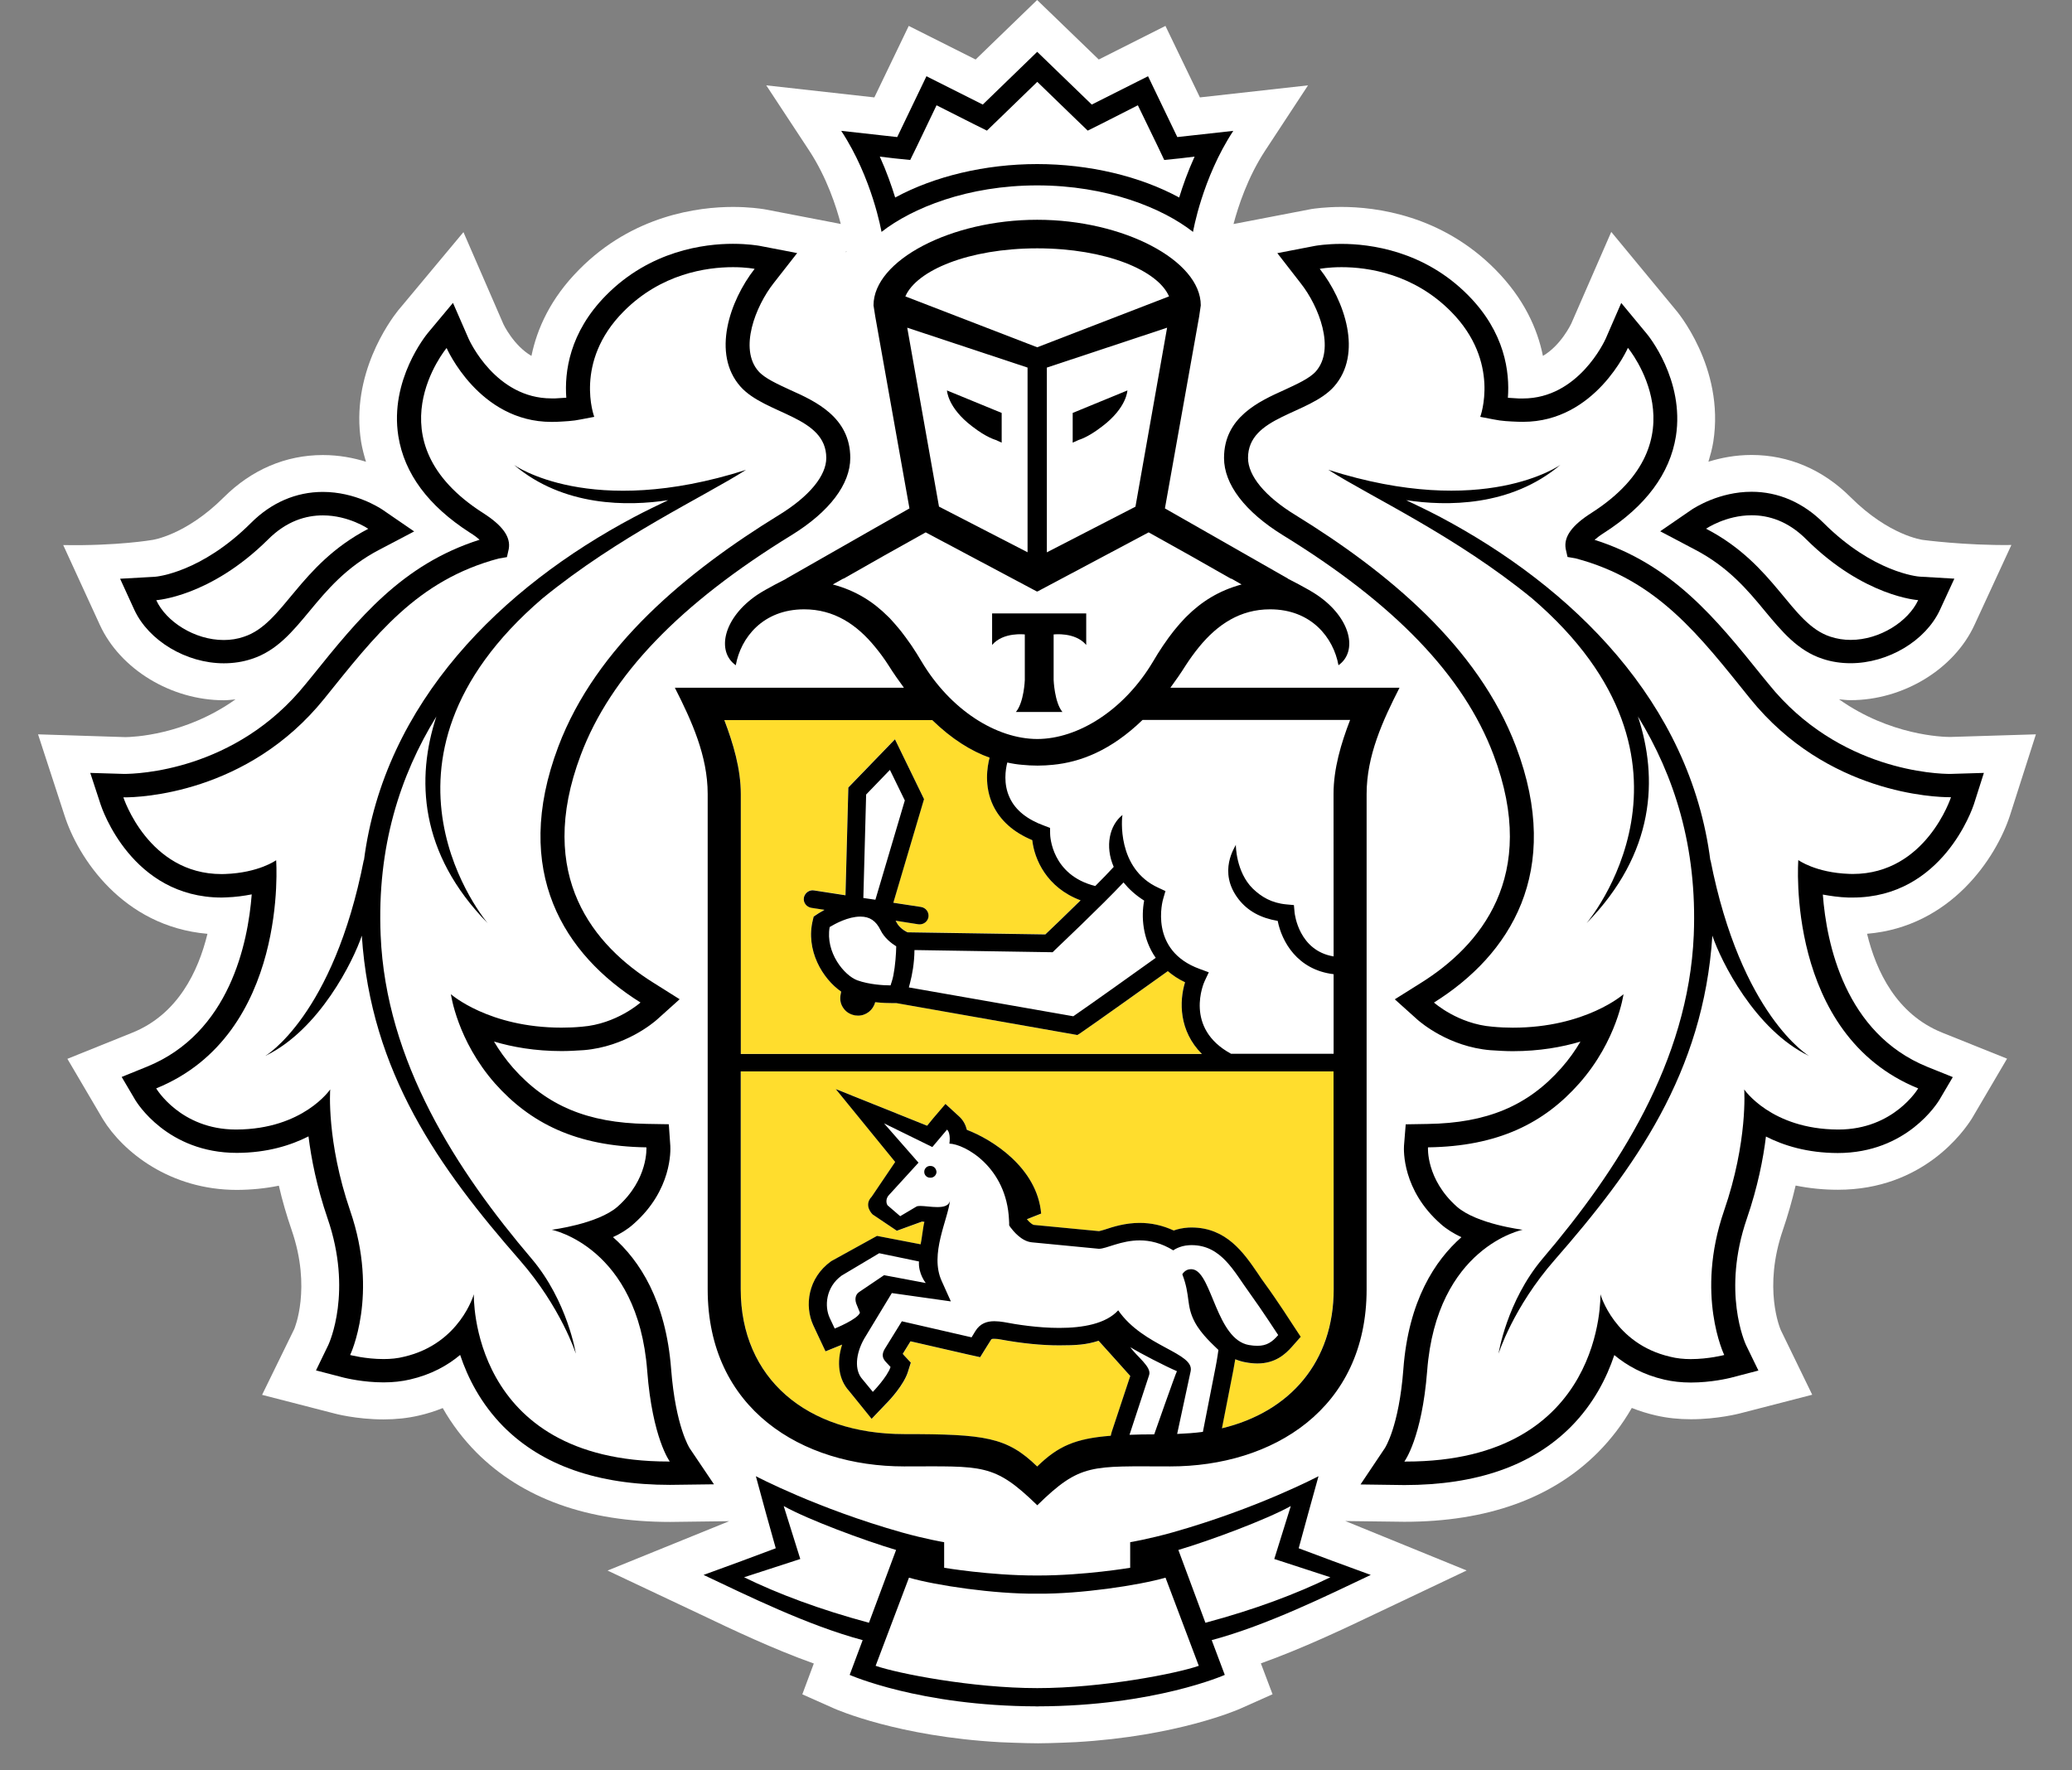 <svg width="55" height="47" viewBox="0 0 55 47" fill="none" xmlns="http://www.w3.org/2000/svg">
<rect x="0" y="0" width="55" height="47" fill="#808080" stroke="none"/>
<path d="M53.353 21.65L54.042 19.496L51.764 19.566C51.572 19.566 50.173 19.527 48.816 18.566C48.918 18.575 49.019 18.589 49.122 18.589C50.519 18.589 51.87 17.767 52.411 16.592L53.391 14.469C52.163 14.485 51.04 14.334 51.04 14.334C51.03 14.332 50.145 14.221 49.122 13.2C48.388 12.467 47.479 12.079 46.495 12.079C46.065 12.079 45.68 12.155 45.349 12.258C45.4 12.085 45.45 11.911 45.478 11.73C45.791 9.743 44.482 8.227 44.482 8.229L42.77 6.157L41.708 8.592C41.704 8.6 41.436 9.169 40.956 9.449C40.812 8.733 40.456 7.929 39.697 7.159C38.264 5.709 36.52 5.494 35.608 5.494C35.185 5.494 34.884 5.539 34.81 5.55L32.743 5.948C32.862 5.496 33.116 4.711 33.58 4.003L34.721 2.266L31.851 2.586L30.936 0.688L29.166 1.58L27.53 0L25.897 1.58L24.122 0.688L23.209 2.586L20.34 2.266L21.483 4.003C21.947 4.711 22.201 5.494 22.318 5.946L20.346 5.566L20.279 5.554C20.18 5.539 19.88 5.494 19.456 5.494C18.543 5.494 16.799 5.711 15.371 7.159C14.609 7.927 14.254 8.733 14.107 9.449C13.631 9.173 13.365 8.611 13.365 8.611L12.302 6.163L10.562 8.249C10.35 8.518 9.3 9.943 9.586 11.734C9.616 11.912 9.663 12.087 9.715 12.259C9.386 12.157 9.001 12.081 8.57 12.081C7.586 12.081 6.678 12.469 5.942 13.202C4.922 14.219 4.041 14.334 4.049 14.334C4.049 14.334 3.118 14.497 1.678 14.471L2.652 16.594C3.194 17.771 4.547 18.591 5.942 18.591C6.047 18.591 6.148 18.577 6.251 18.568C4.898 19.529 3.5 19.568 3.331 19.57L1.01 19.496L1.712 21.648C2.065 22.757 3.245 24.595 5.507 24.792C5.261 25.8 4.716 26.929 3.517 27.415L1.789 28.111L2.732 29.715C3.263 30.579 4.511 31.591 6.289 31.591C6.674 31.589 7.045 31.552 7.402 31.479C7.493 31.874 7.608 32.269 7.743 32.661C8.273 34.2 7.816 35.274 7.81 35.286L6.957 37.032L8.862 37.523C8.886 37.531 9.461 37.684 10.181 37.684C10.508 37.684 10.82 37.651 11.114 37.583C11.336 37.533 11.548 37.465 11.752 37.383C11.998 37.816 12.298 38.209 12.647 38.562C13.867 39.785 15.595 40.406 17.785 40.406H17.793L19.356 40.386L16.127 41.697L18.579 42.854C19.469 43.279 20.527 43.781 21.602 44.165L21.297 44.983L22.142 45.359C22.217 45.392 23.842 46.103 26.544 46.254C26.544 46.254 27.197 46.283 27.555 46.283C27.915 46.283 28.559 46.252 28.559 46.252C31.244 46.097 32.856 45.394 32.932 45.359L33.779 44.981L33.469 44.161C34.576 43.765 35.672 43.244 36.525 42.837L38.931 41.695L35.711 40.382L37.28 40.402C39.472 40.402 41.202 39.781 42.42 38.556C42.768 38.205 43.067 37.812 43.315 37.38C43.52 37.461 43.734 37.529 43.956 37.579C44.248 37.647 44.559 37.68 44.886 37.68C45.595 37.68 46.176 37.527 46.192 37.523L48.104 37.029L47.271 35.315C47.251 35.27 46.795 34.198 47.325 32.657C47.459 32.264 47.572 31.868 47.664 31.475C48.023 31.548 48.398 31.587 48.785 31.587C51.048 31.587 52.133 30.03 52.344 29.693L53.276 28.107L51.548 27.413C50.348 26.927 49.804 25.797 49.56 24.791C51.79 24.604 52.988 22.767 53.353 21.65ZM22.469 6.688L22.445 6.694L22.465 6.669L22.469 6.688Z" fill="white"/>
<path d="M27.532 6.593C25.703 6.595 24.332 7.18 24.032 7.869L27.532 9.218L31.031 7.869C30.734 7.18 29.363 6.595 27.532 6.593Z" fill="white"/>
<path d="M27.567 42.311H27.563H27.534H27.5H27.498C26.389 42.319 24.863 42.096 24.127 41.887L23.243 44.226C23.826 44.43 25.802 44.818 27.534 44.818C29.262 44.818 31.239 44.428 31.821 44.226L30.938 41.887C30.2 42.098 28.676 42.319 27.567 42.311Z" fill="white"/>
<path d="M34.263 39.985C33.604 40.349 32.134 40.896 31.279 41.15L31.997 43.083C33.321 42.73 34.412 42.317 35.314 41.875L33.825 41.391L34.263 39.985Z" fill="white"/>
<path d="M20.802 39.985L21.243 41.391L19.751 41.875C20.652 42.317 21.749 42.73 23.066 43.083L23.784 41.15C22.933 40.896 21.461 40.348 20.802 39.985Z" fill="white"/>
<path d="M27.532 4.356C28.911 4.356 30.264 4.678 31.303 5.244C31.398 4.932 31.531 4.554 31.712 4.158L31.319 4.205L30.906 4.247L30.732 3.881L30.206 2.795L29.248 3.284L28.875 3.47L28.577 3.183L27.536 2.175L26.496 3.183L26.199 3.47L25.826 3.284L24.862 2.795L24.342 3.881L24.163 4.247L23.751 4.205L23.358 4.158C23.538 4.556 23.669 4.932 23.767 5.244C24.808 4.678 26.157 4.356 27.532 4.356Z" fill="white"/>
<path d="M48.582 16.903C48.761 16.963 48.943 16.99 49.124 16.99C49.903 16.99 50.657 16.497 50.917 15.933C50.917 15.933 49.487 15.848 47.949 14.322C47.459 13.828 46.942 13.681 46.497 13.681C45.807 13.681 45.289 14.037 45.289 14.037C47.146 15.003 47.525 16.554 48.582 16.903Z" fill="white"/>
<path d="M5.939 16.99C6.12 16.99 6.302 16.963 6.477 16.903C7.538 16.554 7.919 15.003 9.776 14.037C9.776 14.037 9.256 13.681 8.57 13.681C8.124 13.681 7.606 13.828 7.114 14.322C5.578 15.848 4.148 15.933 4.148 15.933C4.404 16.497 5.16 16.99 5.939 16.99Z" fill="white"/>
<path d="M49.086 23.205C49.118 23.207 49.146 23.207 49.18 23.207C51.126 23.207 51.786 21.169 51.786 21.169H51.749C51.392 21.169 48.497 21.088 46.452 18.546C45.105 16.875 44.002 15.406 41.822 14.828L41.607 14.791L41.56 14.578C41.5 14.252 41.728 13.948 42.246 13.618C45.254 11.693 43.212 9.239 43.212 9.239C43.212 9.239 42.353 11.203 40.431 11.203C40.385 11.203 40.336 11.201 40.288 11.201C40.07 11.189 39.86 11.182 39.647 11.137L39.292 11.069C39.292 11.069 39.84 9.613 38.519 8.276C37.523 7.266 36.31 7.095 35.61 7.095C35.257 7.095 35.033 7.14 35.033 7.14C35.697 7.989 36.178 9.396 35.41 10.265C34.747 11.011 33.128 11.048 33.128 12.161C33.128 12.632 33.579 13.182 34.388 13.677C36.822 15.175 39.239 17.162 40.242 19.826C41.498 23.148 40.084 25.353 38.064 26.617C38.064 26.617 38.697 27.186 39.616 27.258C39.802 27.276 39.985 27.284 40.155 27.284C42.093 27.284 43.095 26.396 43.095 26.396C43.095 26.396 42.931 27.623 41.921 28.762C40.99 29.815 39.768 30.434 37.906 30.461C37.906 30.461 37.846 31.306 38.671 32.037C39.199 32.498 40.419 32.649 40.419 32.649C40.419 32.649 38.136 33.101 37.884 36.397C37.747 38.182 37.281 38.802 37.281 38.802H37.322C42.621 38.802 42.484 34.361 42.484 34.361C42.484 34.361 42.853 35.675 44.331 36.019C44.51 36.065 44.7 36.083 44.883 36.083C45.359 36.083 45.772 35.974 45.772 35.974C45.772 35.974 44.998 34.379 45.766 32.147C46.402 30.296 46.299 28.924 46.299 28.924C46.299 28.924 47.013 29.978 48.783 29.988H48.801C50.275 29.988 50.917 28.896 50.917 28.896C47.384 27.464 47.734 22.838 47.734 22.838C47.734 22.838 48.192 23.172 49.086 23.205ZM48.023 28.035C46.587 27.344 45.678 25.506 45.458 24.843C45.22 28.487 43.399 31.017 41.27 33.452C40.165 34.714 39.78 35.941 39.78 35.941C39.78 35.941 39.993 34.551 40.949 33.419C42.935 31.087 44.821 28.185 44.962 24.829C45.059 22.487 44.442 20.588 43.48 19.023C44.018 20.654 43.942 22.65 42.115 24.513C42.115 24.513 45.752 20.254 40.667 15.889C38.632 14.227 36.406 13.202 35.259 12.475C39.401 13.795 41.423 12.341 41.423 12.341C40.1 13.461 38.388 13.442 37.326 13.281C37.614 13.419 37.913 13.562 38.237 13.731C41.728 15.584 44.867 18.634 45.403 22.858V22.825C46.216 26.971 48.023 28.035 48.023 28.035Z" fill="white"/>
<path d="M14.645 32.649C14.645 32.649 15.865 32.5 16.393 32.037C17.216 31.306 17.158 30.461 17.158 30.461C15.293 30.436 14.073 29.815 13.137 28.765C12.135 27.625 11.969 26.398 11.969 26.398C11.969 26.398 12.97 27.285 14.907 27.285C15.081 27.285 15.262 27.277 15.448 27.26C16.367 27.189 17.002 26.618 17.002 26.618C14.982 25.355 13.566 23.148 14.819 19.826C15.825 17.164 18.239 15.175 20.674 13.677C21.483 13.182 21.933 12.634 21.933 12.161C21.933 11.048 20.317 11.011 19.654 10.265C18.886 9.396 19.368 7.987 20.031 7.14C20.031 7.14 19.811 7.095 19.456 7.095C18.757 7.095 17.545 7.266 16.549 8.276C15.224 9.613 15.774 11.069 15.774 11.069L15.418 11.137C15.206 11.182 14.994 11.189 14.778 11.201C14.728 11.201 14.684 11.203 14.637 11.203C12.71 11.203 11.855 9.241 11.855 9.241C11.855 9.241 9.814 11.695 12.82 13.62C13.337 13.95 13.563 14.254 13.504 14.58L13.456 14.793L13.238 14.83C11.062 15.408 9.957 16.877 8.61 18.548C6.569 21.086 3.678 21.169 3.317 21.169H3.277C3.277 21.169 3.938 23.207 5.884 23.207C5.916 23.207 5.944 23.207 5.977 23.205C6.872 23.174 7.332 22.838 7.332 22.838C7.332 22.838 7.678 27.462 4.148 28.896C4.148 28.896 4.791 29.988 6.265 29.988H6.283C8.054 29.978 8.767 28.924 8.767 28.924C8.767 28.924 8.664 30.296 9.298 32.147C10.066 34.379 9.296 35.974 9.296 35.974C9.296 35.974 9.709 36.083 10.183 36.083C10.368 36.083 10.556 36.065 10.733 36.019C12.209 35.675 12.58 34.361 12.58 34.361C12.58 34.361 12.445 38.802 17.744 38.802H17.781C17.781 38.802 17.317 38.182 17.182 36.397C16.928 33.101 14.645 32.649 14.645 32.649ZM13.794 33.452C11.665 31.017 9.846 28.487 9.606 24.843C9.386 25.504 8.481 27.344 7.045 28.035C7.045 28.035 8.85 26.971 9.661 22.825V22.858C10.199 18.635 13.335 15.584 16.829 13.731C17.148 13.56 17.452 13.417 17.738 13.281C16.676 13.442 14.964 13.461 13.641 12.341C13.641 12.341 15.663 13.795 19.803 12.475C18.656 13.202 16.432 14.227 14.397 15.889C9.31 20.254 12.949 24.513 12.949 24.513C11.12 22.648 11.046 20.654 11.584 19.023C10.62 20.59 10.005 22.487 10.104 24.829C10.243 28.185 12.129 31.087 14.111 33.419C15.069 34.549 15.286 35.941 15.286 35.941C15.286 35.941 14.897 34.714 13.794 33.452Z" fill="white"/>
<path d="M23.614 16.412C23.701 16.503 23.787 16.602 23.868 16.701C23.888 16.724 23.906 16.745 23.926 16.773C24.001 16.871 24.078 16.976 24.152 17.083C24.168 17.104 24.183 17.129 24.201 17.154C24.291 17.286 24.374 17.422 24.457 17.562C25.221 18.851 26.445 19.62 27.53 19.622C28.617 19.62 29.837 18.851 30.605 17.562C30.691 17.418 30.776 17.279 30.865 17.149C30.879 17.129 30.893 17.112 30.905 17.092C30.98 16.982 31.059 16.873 31.143 16.769C31.161 16.745 31.177 16.726 31.192 16.707C31.278 16.604 31.365 16.503 31.454 16.41C31.47 16.395 31.482 16.381 31.496 16.369C31.885 15.98 32.349 15.683 32.956 15.518L32.686 15.365H32.67L31.595 14.755L30.49 14.136L27.538 15.706L27.53 15.7L27.524 15.706L24.57 14.136L23.467 14.753L22.39 15.363H22.378L22.105 15.516C22.713 15.681 23.176 15.974 23.567 16.363C23.584 16.379 23.596 16.396 23.614 16.412ZM26.336 16.286H27.586H28.834V17.123C28.54 16.773 27.969 16.844 27.969 16.844V18.052C27.969 18.052 27.991 18.645 28.203 18.903H27.586H26.967C27.183 18.647 27.203 18.052 27.203 18.052V16.844C27.203 16.844 26.634 16.773 26.336 17.123V16.286Z" fill="white"/>
<path d="M27.276 14.661V9.759L24.081 8.7L24.925 13.452L27.276 14.661ZM26.589 10.963V11.75L26.434 11.68C26.426 11.674 26.2 11.624 25.804 11.317C25.149 10.821 25.137 10.364 25.137 10.364L26.589 10.963Z" fill="white"/>
<path d="M30.14 13.452L30.98 8.7L27.788 9.759V14.661L30.14 13.452ZM28.474 10.963L29.926 10.366C29.926 10.366 29.914 10.823 29.258 11.319C28.863 11.626 28.635 11.676 28.627 11.682L28.472 11.752V10.963H28.474Z" fill="white"/>
<path d="M22.758 26.027C23.07 26.138 23.447 26.161 23.639 26.161C23.647 26.138 23.657 26.109 23.667 26.074C23.685 26.018 23.701 25.963 23.713 25.901C23.766 25.63 23.786 25.322 23.79 25.124C23.659 25.044 23.475 24.903 23.371 24.692C23.252 24.447 23.084 24.335 22.836 24.335C22.515 24.335 22.169 24.523 22.023 24.612C21.905 25.289 22.415 25.903 22.758 26.027Z" fill="white"/>
<path d="M29.823 23.425C29.23 24.055 28.069 25.153 28.012 25.209L27.942 25.279L24.274 25.223C24.272 25.577 24.213 25.88 24.155 26.101C24.145 26.137 24.135 26.176 24.125 26.215L28.49 26.981C28.944 26.671 30.194 25.779 30.678 25.43C30.325 24.926 30.291 24.329 30.371 23.908C30.14 23.763 29.964 23.6 29.823 23.425Z" fill="white"/>
<path d="M30.32 19.114C29.475 19.934 28.664 20.237 27.94 20.307C27.809 20.32 27.676 20.328 27.541 20.328H27.531H27.523C27.388 20.328 27.253 20.32 27.123 20.307C26.996 20.295 26.863 20.276 26.73 20.247C26.682 20.431 26.623 20.816 26.793 21.181C26.946 21.512 27.258 21.759 27.712 21.921L27.865 21.98L27.867 22.14C27.867 22.189 27.902 23.232 29.067 23.521C29.257 23.329 29.43 23.156 29.557 23.013C29.319 22.466 29.444 21.908 29.789 21.634C29.773 21.693 29.622 23.061 30.745 23.569L30.93 23.654L30.874 23.846C30.856 23.904 30.481 25.229 31.84 25.721L32.08 25.81L31.973 26.039C31.949 26.089 31.416 27.291 32.671 27.974H35.395V25.86C34.427 25.744 34.017 24.984 33.911 24.445C33.461 24.37 33.112 24.18 32.874 23.87C32.302 23.135 32.794 22.462 32.8 22.425C32.798 22.431 32.8 23.148 33.253 23.59C33.477 23.804 33.743 23.968 34.145 24.005L34.344 24.023L34.362 24.221C34.366 24.263 34.475 25.233 35.397 25.386L35.395 21.07C35.395 20.402 35.596 19.729 35.836 19.108H30.32V19.114Z" fill="white"/>
<path d="M22.991 21.091L22.918 23.84L23.237 23.887L24.018 21.25L23.622 20.44L22.991 21.091Z" fill="white"/>
<path d="M31.609 33.698C31.633 33.698 31.66 33.702 31.686 33.708C32.172 33.843 32.295 35.557 33.148 35.711C33.231 35.728 33.309 35.732 33.376 35.732C33.622 35.732 33.769 35.629 33.928 35.447C33.928 35.447 33.499 34.788 33.178 34.344C32.751 33.762 32.42 33.059 31.627 33.059C31.609 33.059 31.585 33.059 31.565 33.06C31.303 33.074 31.143 33.198 31.143 33.198C30.821 33 30.522 32.932 30.25 32.932C29.752 32.932 29.365 33.155 29.173 33.155H29.165L27.391 32.985C27.113 32.96 26.895 32.686 26.816 32.58C26.796 32.551 26.786 32.533 26.786 32.533C26.786 32.486 26.786 32.438 26.782 32.395C26.723 30.978 25.6 30.372 25.201 30.362C25.201 30.362 25.248 30.092 25.14 29.99L24.749 30.453L23.465 29.823L24.38 30.868L23.604 31.719C23.507 31.816 23.519 31.948 23.558 32.002L23.894 32.291L24.318 32.039C24.34 32.023 24.378 32.019 24.425 32.019C24.542 32.019 24.719 32.048 24.878 32.048C25.05 32.048 25.201 32.012 25.219 31.853C25.165 32.378 24.667 33.291 24.995 34.008L25.237 34.549L23.669 34.328L22.935 35.54C22.709 35.943 22.674 36.379 22.892 36.616L23.166 36.951C23.166 36.951 23.55 36.552 23.638 36.29L23.513 36.156C23.407 36.044 23.413 35.943 23.477 35.821L23.937 35.075L25.788 35.501L25.885 35.338C26.01 35.135 26.191 35.073 26.389 35.073C26.471 35.073 26.554 35.082 26.641 35.096C26.984 35.162 27.55 35.251 28.115 35.251C28.736 35.251 29.351 35.142 29.678 34.784C30.349 35.755 31.708 35.91 31.601 36.402L31.244 38.066C31.48 38.056 31.708 38.041 31.924 38.011L32.263 36.28C32.301 36.092 32.337 35.838 32.337 35.838C32.206 35.709 31.889 35.433 31.71 35.1C31.47 34.65 31.601 34.416 31.377 33.83C31.385 33.834 31.452 33.698 31.609 33.698ZM24.685 31.267C24.594 31.265 24.528 31.19 24.532 31.1C24.54 31.015 24.614 30.947 24.703 30.955C24.794 30.959 24.86 31.037 24.856 31.122C24.848 31.207 24.772 31.273 24.685 31.267Z" fill="white"/>
<path d="M22.157 35.272C22.157 35.272 22.77 35.026 22.826 34.85L22.744 34.65C22.687 34.52 22.695 34.379 22.806 34.301L23.468 33.853L24.576 34.061C24.576 34.061 24.375 33.816 24.395 33.489L23.34 33.27L22.344 33.863C21.917 34.175 21.885 34.685 22.026 34.987L22.157 35.272Z" fill="white"/>
<path d="M29.981 38.091C30.18 38.083 30.398 38.079 30.638 38.079C30.638 38.079 31.207 36.453 31.239 36.4C30.92 36.263 30.257 35.92 30.001 35.763C30.17 36.009 30.581 36.292 30.499 36.509L29.981 38.091Z" fill="white"/>
<path d="M35.401 28.445H19.664V34.23C19.664 36.595 21.415 38.076 24 38.076C26.161 38.076 26.73 38.157 27.534 38.936C28.087 38.397 28.545 38.196 29.486 38.12L29.507 38.031L30.003 36.532C29.976 36.499 29.164 35.598 29.164 35.598C28.843 35.703 28.573 35.72 28.119 35.72C27.652 35.72 27.127 35.668 26.557 35.563C26.5 35.55 26.446 35.546 26.393 35.546C26.323 35.546 26.317 35.552 26.299 35.584L26.2 35.743L26.02 36.034L25.681 35.959L24.171 35.612L23.965 35.945L23.996 35.98L24.181 36.178L24.099 36.436C23.988 36.773 23.627 37.166 23.518 37.275L23.141 37.67L22.798 37.246L22.54 36.93C22.268 36.633 22.205 36.178 22.358 35.701C22.354 35.705 22.348 35.707 22.342 35.707L21.915 35.879L21.723 35.472L21.588 35.183C21.356 34.675 21.441 33.933 22.066 33.485L23.282 32.814L24.439 33.037C24.466 32.929 24.508 32.541 24.542 32.442C24.52 32.44 24.498 32.434 24.476 32.434L23.81 32.677L23.167 32.242C23.167 32.242 22.915 32.006 23.143 31.769L23.766 30.849L22.189 28.914L24.613 29.887L24.774 29.691L25.101 29.309L25.472 29.654C25.578 29.753 25.637 29.875 25.667 29.998C26.335 30.252 27.532 31.002 27.637 32.221L27.262 32.368V32.378C27.347 32.477 27.418 32.518 27.44 32.522L29.17 32.688C29.214 32.681 29.269 32.661 29.331 32.644C29.545 32.572 29.868 32.469 30.251 32.469C30.563 32.469 30.864 32.539 31.154 32.671C31.261 32.632 31.392 32.603 31.543 32.593L31.626 32.591C32.553 32.591 33.013 33.268 33.382 33.807C33.443 33.9 33.505 33.989 33.568 34.076C33.892 34.522 34.314 35.175 34.332 35.203L34.523 35.493L34.288 35.759C34.108 35.962 33.838 36.201 33.374 36.201C33.279 36.201 33.173 36.191 33.06 36.17C32.961 36.153 32.872 36.123 32.785 36.089C32.771 36.178 32.753 36.284 32.735 36.376L32.431 37.922C34.247 37.486 35.4 36.147 35.4 34.231L35.401 28.445Z" fill="#FFDD2D"/>
<path d="M19.664 27.98H31.902C31.291 27.363 31.299 26.582 31.456 26.074C31.277 25.991 31.131 25.89 31 25.781C30.521 26.126 29.061 27.166 28.68 27.425L28.599 27.48L23.796 26.63H23.699C23.584 26.63 23.415 26.627 23.231 26.605C23.179 26.817 22.993 26.962 22.779 26.962C22.755 26.962 22.727 26.96 22.701 26.954C22.576 26.933 22.467 26.871 22.394 26.768C22.318 26.667 22.289 26.547 22.31 26.423L22.328 26.322C21.832 25.981 21.376 25.219 21.578 24.417L21.598 24.331L21.668 24.283C21.677 24.275 21.761 24.221 21.884 24.151L21.535 24.099C21.404 24.076 21.316 23.957 21.336 23.831C21.358 23.703 21.481 23.612 21.61 23.637L22.441 23.765L22.517 20.904L23.755 19.624L24.526 21.212L23.711 23.965L24.445 24.077C24.574 24.097 24.663 24.215 24.643 24.345C24.623 24.459 24.524 24.539 24.407 24.539C24.395 24.539 24.381 24.539 24.37 24.537L23.772 24.442C23.78 24.459 23.792 24.469 23.8 24.488C23.864 24.616 24.005 24.709 24.088 24.748L27.75 24.804C27.905 24.657 28.29 24.289 28.684 23.899C27.784 23.566 27.456 22.806 27.401 22.302C26.897 22.092 26.55 21.778 26.357 21.369C26.123 20.863 26.207 20.357 26.268 20.111C25.78 19.937 25.266 19.619 24.743 19.111H19.227C19.464 19.731 19.664 20.404 19.664 21.073V27.98Z" fill="#FFDD2D"/>
<path d="M24.704 30.955C24.615 30.947 24.539 31.015 24.534 31.101C24.528 31.19 24.595 31.265 24.686 31.267C24.774 31.275 24.851 31.209 24.859 31.122C24.859 31.037 24.795 30.957 24.704 30.955Z" fill="black"/>
<path d="M35.38 41.444L34.473 41.105L34.723 40.19L34.999 39.192C34.999 39.192 33.392 40.043 31.128 40.683C30.486 40.863 30 40.944 30 40.944V41.623C30 41.623 28.789 41.828 27.566 41.828H27.552H27.534H27.51H27.496C26.272 41.828 25.062 41.623 25.062 41.623V40.944C25.062 40.944 24.574 40.863 23.933 40.683C21.669 40.043 20.064 39.192 20.064 39.192L20.336 40.19L20.592 41.105L19.684 41.444L18.676 41.813C19.832 42.358 21.433 43.152 22.899 43.544L22.554 44.467C22.554 44.467 24.413 45.294 27.51 45.302V45.304H27.52H27.534H27.546H27.554V45.302C30.654 45.294 32.511 44.467 32.511 44.467L32.164 43.544C33.63 43.152 35.235 42.358 36.386 41.813L35.38 41.444ZM19.751 41.875L21.243 41.39L20.803 39.985C21.459 40.349 22.933 40.896 23.786 41.15L23.066 43.083C21.749 42.728 20.652 42.315 19.751 41.875ZM27.534 44.818C25.802 44.818 23.824 44.428 23.243 44.226L24.128 41.886C24.861 42.096 26.389 42.319 27.498 42.311H27.5H27.534H27.563H27.567C28.676 42.319 30.2 42.096 30.938 41.886L31.821 44.226C31.239 44.43 29.264 44.818 27.534 44.818ZM31.997 43.083L31.279 41.15C32.134 40.896 33.604 40.349 34.263 39.985L33.825 41.39L35.314 41.875C34.412 42.315 33.321 42.728 31.997 43.083Z" fill="black"/>
<path d="M27.532 4.922C29.377 4.922 30.853 5.519 31.668 6.157C31.668 6.157 31.91 4.732 32.737 3.474L31.251 3.639L30.474 2.024L28.98 2.776L27.532 1.376L26.087 2.776L24.592 2.024L23.816 3.639L22.33 3.474C23.157 4.732 23.399 6.157 23.399 6.157C24.217 5.519 25.689 4.922 27.532 4.922ZM23.748 4.205L24.161 4.247L24.34 3.881L24.86 2.795L25.824 3.282L26.197 3.468L26.494 3.181L27.534 2.173L28.575 3.181L28.873 3.468L29.246 3.282L30.204 2.795L30.73 3.881L30.904 4.247L31.317 4.205L31.71 4.158C31.529 4.556 31.396 4.932 31.301 5.244C30.261 4.678 28.909 4.356 27.53 4.356C26.157 4.356 24.806 4.678 23.762 5.244C23.665 4.932 23.534 4.554 23.354 4.158L23.748 4.205Z" fill="black"/>
<path d="M49.177 23.829C51.564 23.829 52.361 21.456 52.395 21.355L52.661 20.52L51.766 20.547H51.762C51.447 20.547 48.814 20.479 46.947 18.16L46.771 17.945C45.551 16.429 44.394 14.989 42.327 14.332C42.387 14.28 42.472 14.214 42.589 14.14C43.686 13.434 44.325 12.578 44.486 11.583C44.72 10.086 43.744 8.894 43.7 8.846L43.035 8.043L42.621 8.995C42.593 9.055 41.895 10.579 40.427 10.579H40.317C40.216 10.573 40.121 10.569 40.026 10.561C40.077 9.881 39.95 8.828 38.974 7.842C37.802 6.653 36.362 6.475 35.608 6.475C35.205 6.475 34.937 6.523 34.91 6.527L33.906 6.721L34.525 7.518C35.011 8.132 35.451 9.266 34.929 9.86C34.763 10.048 34.419 10.201 34.09 10.354C33.414 10.658 32.491 11.081 32.491 12.159C32.491 12.857 33.045 13.585 34.049 14.206C37.02 16.032 38.853 17.938 39.645 20.041C40.869 23.276 39.272 25.122 37.721 26.093L37.024 26.531L37.633 27.078C37.715 27.148 38.461 27.79 39.562 27.882C39.77 27.896 39.97 27.908 40.157 27.908C40.863 27.908 41.464 27.799 41.952 27.654C41.817 27.884 41.653 28.119 41.444 28.355C40.557 29.36 39.467 29.817 37.897 29.84L37.314 29.85L37.268 30.422C37.262 30.536 37.219 31.597 38.246 32.498C38.403 32.638 38.593 32.752 38.792 32.847C38.096 33.46 37.387 34.526 37.251 36.354C37.135 37.88 36.763 38.444 36.758 38.45L36.114 39.411L37.278 39.427C39.203 39.427 40.676 38.907 41.698 37.88C42.301 37.271 42.647 36.585 42.851 35.976C43.186 36.255 43.619 36.499 44.182 36.629C44.396 36.678 44.63 36.705 44.882 36.705C45.426 36.705 45.88 36.593 45.932 36.581L46.676 36.387L46.346 35.708C46.322 35.654 45.702 34.293 46.37 32.351C46.658 31.512 46.805 30.759 46.876 30.174C47.344 30.412 47.971 30.61 48.782 30.612C50.623 30.612 51.435 29.268 51.473 29.212L51.836 28.596L51.163 28.325C48.969 27.435 48.483 25.044 48.386 23.75C48.584 23.786 48.81 23.821 49.066 23.829H49.177ZM50.917 28.896C50.917 28.896 50.274 29.988 48.8 29.988H48.782C47.013 29.978 46.299 28.924 46.299 28.924C46.299 28.924 46.402 30.296 45.763 32.147C44.995 34.379 45.769 35.974 45.769 35.974C45.769 35.974 45.356 36.083 44.88 36.083C44.698 36.083 44.507 36.065 44.329 36.019C42.851 35.675 42.482 34.361 42.482 34.361C42.482 34.361 42.619 38.803 37.32 38.803H37.278C37.278 38.803 37.744 38.182 37.883 36.397C38.135 33.101 40.419 32.649 40.419 32.649C40.419 32.649 39.201 32.5 38.673 32.037C37.848 31.306 37.905 30.461 37.905 30.461C39.77 30.436 40.99 29.815 41.92 28.763C42.928 27.623 43.095 26.396 43.095 26.396C43.095 26.396 42.093 27.284 40.155 27.284C39.984 27.284 39.802 27.276 39.615 27.258C38.699 27.186 38.064 26.617 38.064 26.617C40.081 25.353 41.498 23.147 40.242 19.824C39.236 17.162 36.82 15.173 34.388 13.675C33.578 13.18 33.128 12.632 33.128 12.159C33.128 11.046 34.747 11.011 35.411 10.263C36.177 9.394 35.697 7.985 35.032 7.138C35.032 7.138 35.257 7.093 35.61 7.093C36.31 7.093 37.522 7.266 38.518 8.274C39.841 9.611 39.292 11.067 39.292 11.067L39.647 11.135C39.859 11.18 40.069 11.188 40.288 11.197C40.335 11.197 40.383 11.199 40.431 11.199C42.353 11.199 43.212 9.235 43.212 9.235C43.212 9.235 45.255 11.691 42.248 13.615C41.73 13.944 41.502 14.249 41.561 14.574L41.609 14.787L41.823 14.824C44.003 15.402 45.106 16.871 46.453 18.543C48.499 21.084 51.393 21.165 51.75 21.165H51.788C51.788 21.165 51.127 23.203 49.181 23.203C49.15 23.203 49.122 23.203 49.088 23.201C48.193 23.17 47.735 22.834 47.735 22.834C47.735 22.834 47.384 27.462 50.917 28.896Z" fill="black"/>
<path d="M44.985 14.588C45.876 15.051 46.394 15.671 46.848 16.222C47.295 16.759 47.719 17.277 48.382 17.492C48.618 17.571 48.868 17.608 49.122 17.608C50.118 17.608 51.117 17.013 51.496 16.189L51.877 15.363L50.955 15.309C50.911 15.307 49.725 15.202 48.404 13.882C47.86 13.341 47.203 13.056 46.495 13.056C45.63 13.056 44.989 13.479 44.918 13.521L44.069 14.105L44.985 14.588ZM46.497 13.68C46.941 13.68 47.459 13.828 47.949 14.322C49.487 15.848 50.917 15.933 50.917 15.933C50.657 16.495 49.903 16.989 49.124 16.989C48.943 16.989 48.763 16.962 48.582 16.902C47.525 16.553 47.146 15.003 45.287 14.037C45.287 14.037 45.807 13.68 46.497 13.68Z" fill="black"/>
<path d="M45.402 22.825V22.856C44.867 18.634 41.728 15.584 38.236 13.729C37.913 13.56 37.616 13.417 37.326 13.279C38.389 13.44 40.101 13.46 41.423 12.339C41.423 12.339 39.401 13.793 35.259 12.473C36.406 13.2 38.633 14.225 40.667 15.886C45.751 20.252 42.113 24.511 42.113 24.511C43.94 22.648 44.016 20.651 43.478 19.021C44.44 20.586 45.055 22.485 44.96 24.827C44.819 28.183 42.932 31.085 40.946 33.417C39.992 34.549 39.778 35.939 39.778 35.939C39.778 35.939 40.163 34.712 41.268 33.45C43.397 31.015 45.216 28.485 45.454 24.841C45.674 25.502 46.581 27.341 48.019 28.034C48.023 28.036 46.216 26.971 45.402 22.825Z" fill="black"/>
<path d="M18.305 38.447C18.303 38.442 17.934 37.878 17.815 36.352C17.676 34.524 16.97 33.458 16.271 32.845C16.474 32.752 16.66 32.638 16.817 32.496C17.843 31.595 17.799 30.534 17.793 30.42L17.753 29.848L17.166 29.838C15.601 29.813 14.508 29.355 13.621 28.353C13.415 28.117 13.248 27.882 13.113 27.652C13.601 27.797 14.198 27.905 14.906 27.905C15.097 27.905 15.293 27.894 15.502 27.88C16.603 27.787 17.349 27.148 17.432 27.076L18.041 26.529L17.345 26.091C15.787 25.118 14.196 23.272 15.418 20.039C16.21 17.936 18.041 16.03 21.017 14.204C22.021 13.583 22.57 12.854 22.57 12.157C22.57 11.079 21.65 10.654 20.973 10.352C20.644 10.199 20.301 10.046 20.134 9.857C19.61 9.266 20.053 8.13 20.537 7.516L21.16 6.719L20.152 6.525C20.122 6.521 19.858 6.473 19.453 6.473C18.7 6.473 17.263 6.651 16.089 7.839C15.111 8.828 14.982 9.881 15.032 10.559C14.936 10.567 14.841 10.571 14.742 10.577H14.635C13.163 10.577 12.466 9.053 12.439 8.993L12.024 8.041L11.354 8.844C11.316 8.892 10.336 10.086 10.574 11.581C10.733 12.575 11.371 13.432 12.468 14.138C12.588 14.211 12.671 14.277 12.73 14.33C10.665 14.987 9.511 16.429 8.29 17.945L8.114 18.16C6.249 20.479 3.611 20.547 3.295 20.547L2.396 20.52L2.67 21.355C2.702 21.456 3.497 23.829 5.886 23.829L6.001 23.825C6.253 23.817 6.479 23.784 6.682 23.745C6.582 25.038 6.096 27.429 3.9 28.32L3.23 28.592L3.593 29.208C3.628 29.264 4.442 30.608 6.287 30.608C7.092 30.606 7.719 30.408 8.189 30.17C8.261 30.755 8.407 31.507 8.695 32.347C9.364 34.289 8.741 35.65 8.717 35.704L8.388 36.383L9.134 36.577C9.183 36.588 9.641 36.701 10.183 36.701C10.437 36.701 10.671 36.674 10.881 36.625C11.447 36.495 11.883 36.251 12.214 35.972C12.417 36.581 12.764 37.267 13.365 37.876C14.389 38.903 15.861 39.422 17.785 39.422L18.952 39.407L18.305 38.447ZM17.741 38.802C12.443 38.802 12.578 34.361 12.578 34.361C12.578 34.361 12.209 35.675 10.73 36.019C10.554 36.065 10.366 36.082 10.181 36.082C9.705 36.082 9.294 35.974 9.294 35.974C9.294 35.974 10.064 34.378 9.296 32.147C8.661 30.296 8.765 28.923 8.765 28.923C8.765 28.923 8.052 29.978 6.281 29.988H6.263C4.789 29.988 4.146 28.896 4.146 28.896C7.677 27.463 7.33 22.838 7.33 22.838C7.33 22.838 6.872 23.172 5.975 23.204C5.944 23.206 5.914 23.206 5.882 23.206C3.934 23.206 3.275 21.169 3.275 21.169H3.315C3.674 21.169 6.565 21.088 8.61 18.546C9.957 16.875 11.062 15.408 13.238 14.828L13.456 14.791L13.504 14.578C13.563 14.252 13.337 13.948 12.82 13.618C9.812 11.693 11.855 9.239 11.855 9.239C11.855 9.239 12.71 11.201 14.637 11.201C14.684 11.201 14.728 11.199 14.778 11.199C14.994 11.187 15.208 11.18 15.418 11.135L15.774 11.067C15.774 11.067 15.224 9.611 16.549 8.274C17.545 7.264 18.757 7.093 19.456 7.093C19.811 7.093 20.031 7.138 20.031 7.138C19.368 7.987 18.888 9.394 19.654 10.262C20.317 11.009 21.933 11.046 21.933 12.159C21.933 12.63 21.483 13.18 20.674 13.675C18.239 15.173 15.823 17.162 14.819 19.824C13.566 23.146 14.98 25.351 17.002 26.616C17.002 26.616 16.367 27.186 15.448 27.258C15.262 27.276 15.081 27.283 14.906 27.283C12.97 27.283 11.969 26.395 11.969 26.395C11.969 26.395 12.135 27.622 13.137 28.762C14.073 29.815 15.293 30.435 17.158 30.461C17.158 30.461 17.218 31.306 16.392 32.037C15.863 32.498 14.645 32.649 14.645 32.649C14.645 32.649 16.93 33.101 17.18 36.397C17.317 38.182 17.779 38.802 17.779 38.802H17.741Z" fill="black"/>
<path d="M5.94 17.61C6.195 17.61 6.445 17.573 6.682 17.494C7.348 17.279 7.771 16.761 8.217 16.224C8.673 15.674 9.187 15.053 10.078 14.59L10.994 14.109L10.143 13.525C10.072 13.481 9.433 13.06 8.57 13.06C7.86 13.06 7.201 13.343 6.66 13.886C5.338 15.204 4.154 15.311 4.11 15.313L3.188 15.365L3.567 16.193C3.948 17.013 4.946 17.61 5.94 17.61ZM7.114 14.324C7.606 13.83 8.124 13.683 8.57 13.683C9.256 13.683 9.776 14.039 9.776 14.039C7.919 15.007 7.538 16.555 6.477 16.904C6.303 16.965 6.12 16.992 5.94 16.992C5.16 16.992 4.406 16.499 4.148 15.935C4.148 15.933 5.577 15.848 7.114 14.324Z" fill="black"/>
<path d="M10.104 24.829C10.004 22.487 10.619 20.588 11.583 19.023C11.046 20.654 11.119 22.65 12.948 24.513C12.948 24.513 9.31 20.254 14.397 15.889C16.432 14.227 18.658 13.202 19.802 12.475C15.662 13.795 13.641 12.341 13.641 12.341C14.962 13.461 16.674 13.442 17.737 13.279C17.45 13.417 17.148 13.56 16.829 13.729C13.333 15.584 10.197 18.634 9.659 22.856V22.823C8.848 26.969 7.042 28.034 7.042 28.034C8.479 27.342 9.383 25.504 9.604 24.841C9.844 28.485 11.663 31.015 13.791 33.45C14.896 34.712 15.285 35.939 15.285 35.939C15.285 35.939 15.069 34.549 14.111 33.417C12.129 31.089 10.242 28.185 10.104 24.829Z" fill="black"/>
<path d="M26.335 16.286V17.123C26.631 16.773 27.203 16.844 27.203 16.844V18.052C27.203 18.052 27.183 18.645 26.966 18.903H27.585H28.202C27.99 18.647 27.968 18.052 27.968 18.052V16.844C27.968 16.844 28.54 16.773 28.833 17.123V16.286H27.585H26.335Z" fill="black"/>
<path d="M25.804 11.319C26.199 11.626 26.427 11.676 26.435 11.682L26.589 11.752V10.963L25.137 10.366C25.137 10.367 25.151 10.823 25.804 11.319Z" fill="black"/>
<path d="M29.258 11.319C29.914 10.823 29.926 10.366 29.926 10.366L28.474 10.963V11.752L28.627 11.682C28.637 11.676 28.863 11.626 29.258 11.319Z" fill="black"/>
<path d="M31.874 8.107C31.874 6.911 29.813 5.835 27.538 5.835H27.536H27.53H27.524C25.248 5.835 23.187 6.911 23.187 8.107L23.233 8.402L24.141 13.498L23.229 14.016L20.868 15.363H20.876C20.876 15.363 20.344 15.629 20.098 15.794C19.2 16.404 19.009 17.294 19.531 17.662C19.66 16.937 20.247 16.177 21.346 16.177C22.138 16.177 22.741 16.577 23.229 17.176C23.354 17.327 23.473 17.488 23.584 17.662C23.721 17.881 23.858 18.073 23.994 18.259H17.914C18.36 19.138 18.785 20.068 18.785 21.078V34.229C18.785 37.413 21.291 38.932 24 38.932C26.095 38.932 26.377 38.839 27.534 39.964C28.684 38.837 28.966 38.932 31.063 38.932C33.775 38.932 36.276 37.413 36.276 34.229V21.078C36.276 20.068 36.701 19.138 37.149 18.259H31.067C31.202 18.075 31.339 17.881 31.476 17.662C31.589 17.488 31.706 17.327 31.829 17.176C32.321 16.575 32.922 16.177 33.713 16.177C34.812 16.177 35.398 16.935 35.529 17.662C36.05 17.294 35.862 16.404 34.957 15.794C34.715 15.629 34.184 15.363 34.184 15.363H34.191L31.831 14.016L30.922 13.498L31.831 8.402L31.874 8.107ZM24.082 8.7L27.276 9.759V14.662L24.925 13.45L24.082 8.7ZM24.742 19.114C25.266 19.624 25.78 19.94 26.268 20.115C26.204 20.361 26.121 20.869 26.357 21.375C26.55 21.782 26.899 22.096 27.401 22.305C27.456 22.809 27.782 23.567 28.684 23.903C28.29 24.292 27.905 24.659 27.748 24.808L24.088 24.752C24.004 24.711 23.863 24.62 23.8 24.49C23.792 24.473 23.78 24.463 23.774 24.444L24.371 24.538C24.385 24.541 24.397 24.541 24.409 24.541C24.524 24.541 24.625 24.463 24.645 24.347C24.665 24.217 24.576 24.099 24.447 24.079L23.713 23.967L24.528 21.216L23.756 19.628L22.519 20.908L22.443 23.769L21.612 23.641C21.483 23.616 21.36 23.709 21.338 23.835C21.318 23.961 21.405 24.079 21.537 24.102L21.886 24.155C21.761 24.224 21.679 24.279 21.669 24.287L21.598 24.335L21.578 24.42C21.376 25.223 21.834 25.985 22.328 26.326L22.31 26.427C22.29 26.551 22.318 26.671 22.393 26.772C22.465 26.875 22.576 26.936 22.699 26.958C22.725 26.962 22.753 26.964 22.776 26.964C22.991 26.964 23.177 26.818 23.231 26.607C23.415 26.628 23.584 26.632 23.699 26.632H23.796L28.599 27.479L28.68 27.427C29.063 27.165 30.521 26.126 30.999 25.783C31.13 25.894 31.277 25.994 31.456 26.078C31.301 26.586 31.291 27.367 31.904 27.983H19.664V21.08C19.664 20.411 19.463 19.739 19.227 19.118H24.742V19.114ZM30.678 25.43C30.192 25.779 28.942 26.671 28.49 26.981L24.125 26.215C24.135 26.177 24.145 26.14 24.155 26.101C24.213 25.88 24.27 25.578 24.274 25.223L27.942 25.281L28.012 25.211C28.067 25.157 29.23 24.06 29.823 23.428C29.964 23.6 30.14 23.765 30.371 23.91C30.291 24.329 30.325 24.926 30.678 25.43ZM23.372 24.692C23.475 24.903 23.661 25.044 23.79 25.124C23.786 25.322 23.766 25.63 23.713 25.901C23.701 25.962 23.685 26.018 23.667 26.074C23.657 26.109 23.647 26.138 23.639 26.161C23.447 26.161 23.068 26.138 22.759 26.027C22.415 25.903 21.904 25.289 22.023 24.612C22.171 24.523 22.515 24.335 22.836 24.335C23.084 24.333 23.253 24.447 23.372 24.692ZM22.917 23.841L22.991 21.094L23.622 20.44L24.018 21.251L23.237 23.887L22.917 23.841ZM30.638 38.081C30.4 38.081 30.18 38.085 29.982 38.093L30.501 36.513C30.583 36.294 30.172 36.013 30.004 35.767C30.259 35.924 30.922 36.267 31.241 36.404C31.208 36.455 30.638 38.081 30.638 38.081ZM32.269 36.286L31.93 38.015C31.714 38.044 31.483 38.06 31.247 38.07L31.605 36.406C31.712 35.912 30.353 35.759 29.682 34.788C29.355 35.148 28.738 35.255 28.119 35.255C27.553 35.255 26.988 35.166 26.645 35.1C26.558 35.086 26.474 35.077 26.393 35.077C26.195 35.077 26.014 35.137 25.889 35.342L25.79 35.505L23.939 35.079L23.479 35.823C23.413 35.943 23.409 36.046 23.514 36.158L23.639 36.292C23.554 36.556 23.169 36.953 23.169 36.953L22.893 36.618C22.675 36.379 22.711 35.945 22.939 35.542L23.673 34.33L25.24 34.551L24.996 34.008C24.669 33.291 25.167 32.378 25.22 31.853C25.203 32.012 25.054 32.047 24.879 32.047C24.721 32.047 24.544 32.017 24.427 32.017C24.381 32.017 24.342 32.021 24.32 32.037L23.895 32.289L23.56 32C23.52 31.944 23.506 31.814 23.606 31.717L24.381 30.868L23.465 29.823L24.748 30.453L25.139 29.99C25.246 30.093 25.201 30.362 25.201 30.362C25.601 30.372 26.724 30.979 26.784 32.394C26.788 32.436 26.788 32.485 26.788 32.531C26.788 32.531 26.798 32.549 26.817 32.578C26.897 32.684 27.115 32.958 27.393 32.983L29.166 33.154H29.174C29.369 33.154 29.756 32.931 30.252 32.931C30.521 32.931 30.823 32.998 31.144 33.196C31.144 33.196 31.305 33.072 31.567 33.059C31.587 33.057 31.608 33.057 31.628 33.057C32.424 33.057 32.753 33.758 33.18 34.342C33.501 34.786 33.929 35.445 33.929 35.445C33.771 35.629 33.624 35.73 33.378 35.73C33.311 35.73 33.233 35.724 33.15 35.709C32.297 35.555 32.174 33.842 31.688 33.706C31.662 33.698 31.634 33.696 31.61 33.696C31.454 33.696 31.384 33.832 31.384 33.832C31.607 34.416 31.477 34.652 31.716 35.102C31.894 35.435 32.212 35.71 32.342 35.84C32.342 35.844 32.307 36.096 32.269 36.286ZM22.745 34.65L22.826 34.85C22.772 35.024 22.157 35.272 22.157 35.272L22.024 34.989C21.884 34.687 21.913 34.177 22.342 33.865L23.338 33.272L24.393 33.491C24.373 33.818 24.574 34.063 24.574 34.063L23.467 33.855L22.804 34.303C22.693 34.379 22.685 34.52 22.745 34.65ZM32.436 37.92L32.739 36.373C32.755 36.282 32.775 36.176 32.789 36.087C32.874 36.121 32.965 36.151 33.065 36.168C33.178 36.189 33.283 36.199 33.378 36.199C33.842 36.199 34.112 35.961 34.292 35.757L34.527 35.491L34.336 35.201C34.318 35.172 33.898 34.52 33.572 34.074C33.509 33.987 33.447 33.9 33.386 33.805C33.017 33.266 32.555 32.589 31.628 32.589L31.545 32.591C31.392 32.601 31.261 32.63 31.156 32.669C30.864 32.535 30.565 32.467 30.253 32.467C29.871 32.467 29.547 32.57 29.333 32.642C29.271 32.659 29.216 32.679 29.172 32.686L27.44 32.52C27.419 32.516 27.347 32.475 27.262 32.374V32.367L27.637 32.219C27.532 31 26.333 30.25 25.665 29.996C25.635 29.873 25.576 29.751 25.471 29.652L25.097 29.308L24.77 29.691L24.61 29.887L22.185 28.914L23.762 30.849L23.14 31.769C22.911 32.006 23.163 32.242 23.163 32.242L23.806 32.675L24.473 32.432C24.496 32.432 24.516 32.438 24.538 32.44C24.506 32.539 24.465 32.927 24.437 33.035L23.28 32.812L22.064 33.483C21.439 33.931 21.354 34.673 21.586 35.181L21.721 35.47L21.913 35.877L22.338 35.705C22.344 35.703 22.35 35.701 22.354 35.697C22.201 36.174 22.263 36.627 22.536 36.926L22.794 37.244L23.137 37.669L23.514 37.273C23.625 37.164 23.985 36.771 24.096 36.434L24.177 36.176L23.992 35.978L23.963 35.943L24.169 35.61L25.679 35.957L26.018 36.032L26.198 35.742L26.298 35.583C26.316 35.55 26.322 35.544 26.391 35.544C26.445 35.544 26.498 35.55 26.556 35.561C27.125 35.666 27.651 35.718 28.117 35.718C28.569 35.718 28.839 35.701 29.162 35.596C29.162 35.596 29.974 36.496 30.002 36.531L29.506 38.027L29.484 38.118C28.543 38.192 28.085 38.393 27.532 38.934C26.728 38.155 26.159 38.074 23.998 38.074C21.413 38.074 19.662 36.593 19.662 34.227V28.445H35.398L35.402 34.227C35.404 36.147 34.251 37.484 32.436 37.92ZM35.838 19.114C35.598 19.735 35.398 20.407 35.398 21.076L35.4 25.392C34.477 25.24 34.368 24.269 34.364 24.226L34.346 24.029L34.148 24.011C33.747 23.974 33.481 23.808 33.257 23.594C32.805 23.152 32.803 22.435 32.805 22.429C32.799 22.466 32.307 23.139 32.878 23.874C33.118 24.184 33.465 24.374 33.916 24.449C34.021 24.988 34.431 25.748 35.4 25.864V27.977H32.678C31.422 27.295 31.954 26.093 31.979 26.043L32.087 25.814L31.846 25.725C30.488 25.233 30.86 23.907 30.88 23.85L30.936 23.657L30.752 23.571C29.629 23.063 29.781 21.693 29.795 21.637C29.45 21.91 29.325 22.468 29.563 23.015C29.434 23.158 29.262 23.333 29.073 23.523C27.911 23.234 27.875 22.189 27.875 22.14L27.873 21.98L27.72 21.922C27.266 21.757 26.954 21.51 26.802 21.179C26.629 20.812 26.691 20.429 26.738 20.244C26.871 20.274 27.004 20.295 27.131 20.305C27.262 20.318 27.397 20.326 27.532 20.326H27.54H27.549C27.684 20.326 27.817 20.318 27.948 20.305C28.672 20.235 29.484 19.931 30.329 19.113H35.838V19.114ZM31.597 14.752L32.672 15.363H32.688L32.957 15.517C32.35 15.681 31.886 15.978 31.497 16.367C31.483 16.379 31.47 16.395 31.456 16.408C31.366 16.501 31.277 16.602 31.194 16.705C31.178 16.724 31.162 16.745 31.144 16.767C31.061 16.872 30.983 16.978 30.908 17.09C30.896 17.11 30.882 17.129 30.868 17.147C30.779 17.277 30.694 17.416 30.609 17.56C29.843 18.849 28.621 19.618 27.534 19.62C26.448 19.618 25.227 18.849 24.461 17.56C24.377 17.42 24.294 17.284 24.205 17.153C24.187 17.127 24.171 17.102 24.155 17.081C24.08 16.974 24.004 16.87 23.927 16.771C23.907 16.744 23.889 16.722 23.869 16.699C23.786 16.6 23.701 16.501 23.616 16.41C23.598 16.396 23.586 16.379 23.568 16.364C23.177 15.974 22.715 15.679 22.106 15.517L22.38 15.363H22.392L23.467 14.752L24.572 14.134L27.524 15.704L27.53 15.699L27.538 15.704L30.49 14.134L31.597 14.752ZM30.14 13.452L27.788 14.664V9.759L30.98 8.7L30.14 13.452ZM27.532 9.22L24.032 7.869C24.33 7.181 25.703 6.595 27.532 6.593C29.363 6.595 30.736 7.181 31.031 7.869L27.532 9.22Z" fill="black"/>
</svg>
